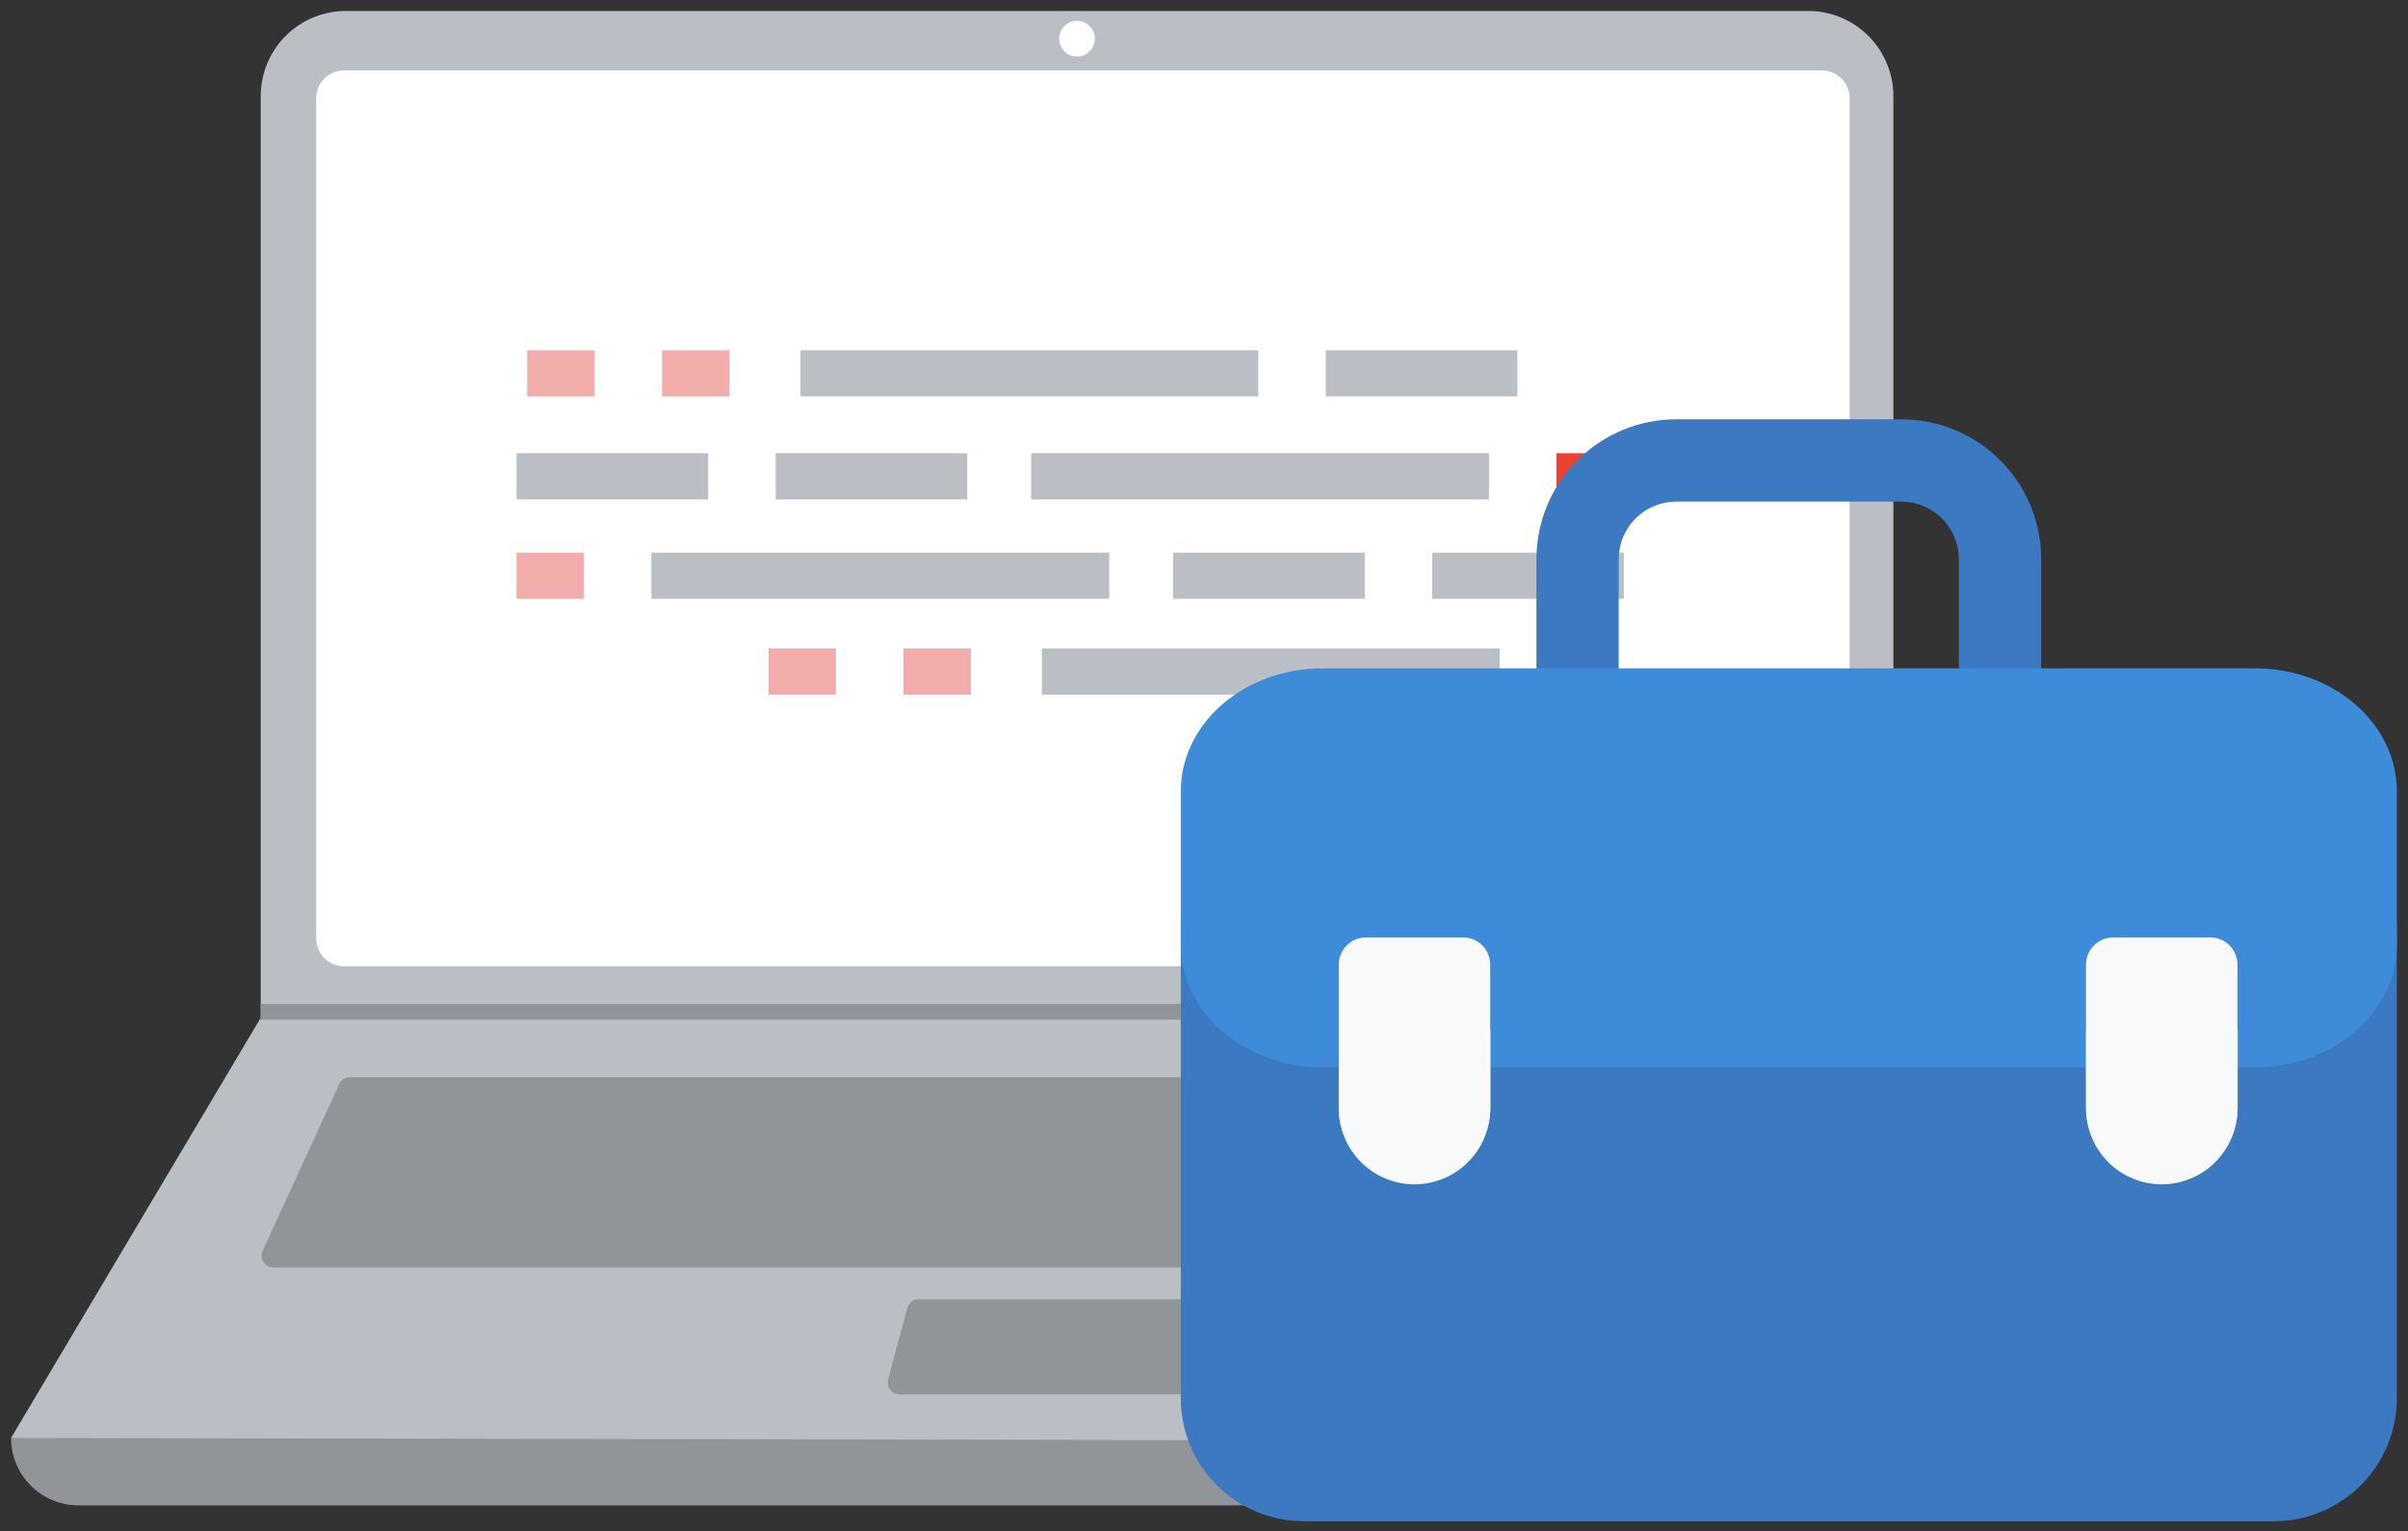 <svg width="151" height="96" viewBox="0 0 151 96" fill="none" xmlns="http://www.w3.org/2000/svg">
<rect x="0" y="0" width="151" height="96" fill="#333333" stroke="none"/>
<path d="M130.902 94.369H4.917C3.797 94.369 2.722 93.924 1.93 93.131C1.138 92.339 0.693 91.264 0.693 90.144C45.347 84.836 90.473 84.836 135.127 90.144C135.127 91.264 134.682 92.339 133.889 93.131C133.097 93.924 132.023 94.369 130.902 94.369Z" fill="#919599"/>
<path d="M135.127 90.391L0.693 90.142L16.274 63.93L16.349 63.805V6.027C16.349 5.325 16.487 4.631 16.756 3.983C17.024 3.335 17.418 2.746 17.913 2.25C18.41 1.755 18.998 1.361 19.646 1.093C20.294 0.825 20.989 0.687 21.69 0.687H113.389C114.09 0.687 114.785 0.825 115.433 1.094C116.081 1.362 116.669 1.756 117.165 2.252C117.661 2.748 118.054 3.337 118.323 3.985C118.591 4.633 118.729 5.327 118.729 6.028V64.209L135.127 90.391Z" fill="#BABFC5"/>
<path d="M21.568 4.415C21.107 4.415 20.664 4.599 20.338 4.925C20.012 5.251 19.829 5.693 19.828 6.154V58.835C19.829 59.297 20.012 59.739 20.338 60.065C20.664 60.391 21.107 60.574 21.568 60.575H114.247C114.708 60.574 115.15 60.391 115.476 60.065C115.803 59.739 115.986 59.297 115.986 58.835V6.154C115.986 5.693 115.803 5.251 115.476 4.925C115.15 4.599 114.708 4.415 114.247 4.415H21.568Z" fill="white"/>
<path d="M21.952 67.531C21.809 67.531 21.669 67.572 21.548 67.648C21.427 67.725 21.331 67.835 21.271 67.965L16.471 78.403C16.419 78.517 16.396 78.642 16.405 78.767C16.414 78.892 16.454 79.013 16.522 79.118C16.59 79.223 16.683 79.31 16.793 79.37C16.904 79.43 17.027 79.46 17.152 79.46H118.111C118.238 79.46 118.363 79.427 118.474 79.366C118.585 79.304 118.678 79.215 118.745 79.106C118.812 78.998 118.85 78.875 118.856 78.748C118.862 78.621 118.835 78.494 118.778 78.381L113.559 67.945C113.498 67.821 113.402 67.716 113.285 67.644C113.167 67.571 113.031 67.532 112.892 67.533L21.952 67.531Z" fill="#919599"/>
<path d="M67.537 3.545C68.155 3.545 68.655 3.044 68.655 2.427C68.655 1.809 68.155 1.308 67.537 1.308C66.919 1.308 66.419 1.809 66.419 2.427C66.419 3.044 66.919 3.545 67.537 3.545Z" fill="white"/>
<path d="M57.614 81.446C57.45 81.447 57.291 81.501 57.16 81.6C57.03 81.7 56.937 81.84 56.894 81.998L55.688 86.471C55.659 86.582 55.655 86.697 55.677 86.81C55.699 86.922 55.747 87.028 55.817 87.119C55.886 87.209 55.976 87.283 56.078 87.334C56.181 87.384 56.294 87.411 56.408 87.411H79.311C79.43 87.411 79.546 87.382 79.652 87.328C79.758 87.273 79.849 87.194 79.918 87.098C79.987 87.001 80.032 86.889 80.049 86.772C80.066 86.654 80.054 86.534 80.015 86.422L78.466 81.948C78.416 81.802 78.321 81.675 78.194 81.585C78.068 81.495 77.917 81.446 77.762 81.446H57.614Z" fill="#919599"/>
<path d="M118.727 62.934V63.928H16.274L16.351 63.804V62.934H118.727Z" fill="#919599"/>
<path d="M83.135 24.852H95.152V21.959H83.135V24.852Z" fill="#BABFC5"/>
<path d="M41.517 24.852H45.745V21.959H41.517V24.852Z" fill="#F3ACAC"/>
<path d="M33.06 24.852H37.288V21.959H33.06V24.852Z" fill="#F3ACAC"/>
<path d="M50.196 24.852L78.906 24.852V21.959L50.196 21.959V24.852Z" fill="#BABFC5"/>
<path d="M56.65 43.547H60.878V40.653H56.65V43.547Z" fill="#F3ACAC"/>
<path d="M48.192 43.547H52.42V40.653H48.192V43.547Z" fill="#F3ACAC"/>
<path d="M65.329 43.547H94.039V40.653H65.329V43.547Z" fill="#BABFC5"/>
<path d="M48.638 31.307H60.655V28.413H48.638V31.307Z" fill="#BABFC5"/>
<path d="M32.393 31.307H44.41V28.413H32.393V31.307Z" fill="#BABFC5"/>
<path d="M97.6 31.307H101.828V28.413H97.6V31.307Z" fill="#EA4335"/>
<path d="M64.662 31.307L93.372 31.307V28.413L64.662 28.413V31.307Z" fill="#BABFC5"/>
<path d="M85.581 34.645H73.564V37.538H85.581V34.645Z" fill="#BABFC5"/>
<path d="M101.828 34.645H89.811V37.538H101.828V34.645Z" fill="#BABFC5"/>
<path d="M36.62 34.645H32.392V37.538H36.62V34.645Z" fill="#F3ACAC"/>
<path d="M69.559 34.645H40.849V37.538H69.559V34.645Z" fill="#BABFC5"/>
<path d="M125.416 46.582C124.732 46.582 124.075 46.31 123.592 45.826C123.108 45.342 122.836 44.685 122.836 44.001V35.048C122.834 34.093 122.454 33.178 121.779 32.503C121.104 31.828 120.189 31.448 119.234 31.446H105.106C104.152 31.448 103.236 31.828 102.561 32.503C101.886 33.178 101.506 34.093 101.505 35.048V44.001C101.514 44.346 101.453 44.688 101.328 45.009C101.202 45.33 101.013 45.622 100.773 45.868C100.533 46.115 100.245 46.311 99.928 46.445C99.611 46.579 99.269 46.648 98.925 46.648C98.581 46.648 98.24 46.579 97.922 46.445C97.605 46.311 97.318 46.115 97.077 45.868C96.837 45.622 96.648 45.33 96.522 45.009C96.397 44.688 96.337 44.346 96.346 44.001V35.048C96.348 32.725 97.272 30.498 98.915 28.855C100.558 27.212 102.785 26.288 105.108 26.285H119.236C121.559 26.288 123.786 27.212 125.429 28.855C127.072 30.498 127.996 32.725 127.998 35.048V44.001C127.999 44.34 127.932 44.676 127.802 44.989C127.672 45.303 127.482 45.587 127.242 45.827C127.003 46.067 126.718 46.257 126.404 46.386C126.091 46.516 125.755 46.582 125.416 46.582Z" fill="#3B79C0"/>
<path d="M142.592 65.234H81.753C79.709 65.234 77.748 64.421 76.303 62.976C74.857 61.531 74.045 59.571 74.044 57.526V87.654C74.044 89.698 74.856 91.659 76.302 93.105C77.748 94.551 79.709 95.363 81.753 95.363H142.592C144.637 95.363 146.598 94.551 148.043 93.105C149.489 91.659 150.301 89.698 150.301 87.654V57.526C150.301 59.571 149.488 61.531 148.043 62.976C146.597 64.421 144.637 65.234 142.592 65.234Z" fill="#3B79C0"/>
<path d="M150.3 59.198V49.608C150.3 45.353 146.322 41.899 141.416 41.899H82.928C78.022 41.899 74.044 45.349 74.044 49.608V59.198C74.044 63.453 78.022 66.907 82.928 66.907H141.418C146.323 66.898 150.3 63.455 150.3 59.198Z" fill="#3E8CD9"/>
<path d="M88.706 74.245C88.082 74.245 87.464 74.122 86.887 73.883C86.31 73.644 85.786 73.294 85.345 72.852C84.903 72.411 84.553 71.887 84.314 71.31C84.075 70.733 83.952 70.115 83.952 69.49V60.469C83.952 60.018 84.132 59.585 84.451 59.266C84.77 58.946 85.203 58.767 85.654 58.767H91.746C92.198 58.767 92.631 58.946 92.95 59.266C93.269 59.585 93.448 60.018 93.448 60.469V69.49C93.448 70.749 92.949 71.957 92.06 72.848C91.171 73.739 89.965 74.241 88.706 74.245Z" fill="#F8F9FA"/>
<path d="M83.956 64.549V69.486C83.979 70.731 84.49 71.917 85.379 72.789C86.268 73.661 87.464 74.15 88.709 74.15C89.954 74.15 91.15 73.661 92.039 72.789C92.927 71.917 93.439 70.731 93.462 69.486V64.549H83.956Z" fill="#F8F9FA"/>
<path d="M135.564 74.245C134.94 74.245 134.322 74.122 133.745 73.883C133.168 73.644 132.644 73.294 132.203 72.852C131.761 72.411 131.411 71.887 131.172 71.31C130.933 70.733 130.81 70.115 130.81 69.49V60.469C130.81 60.018 130.99 59.585 131.309 59.266C131.628 58.946 132.061 58.767 132.512 58.767H138.604C139.056 58.767 139.489 58.946 139.808 59.266C140.127 59.585 140.306 60.018 140.306 60.469V69.49C140.306 70.749 139.807 71.957 138.918 72.848C138.029 73.739 136.823 74.241 135.564 74.245Z" fill="#F8F9FA"/>
<path d="M130.814 64.549V69.486C130.837 70.731 131.348 71.917 132.237 72.789C133.126 73.661 134.322 74.15 135.567 74.15C136.812 74.15 138.008 73.661 138.896 72.789C139.785 71.917 140.296 70.731 140.32 69.486V64.549H130.814Z" fill="#F8F9FA"/>
</svg>